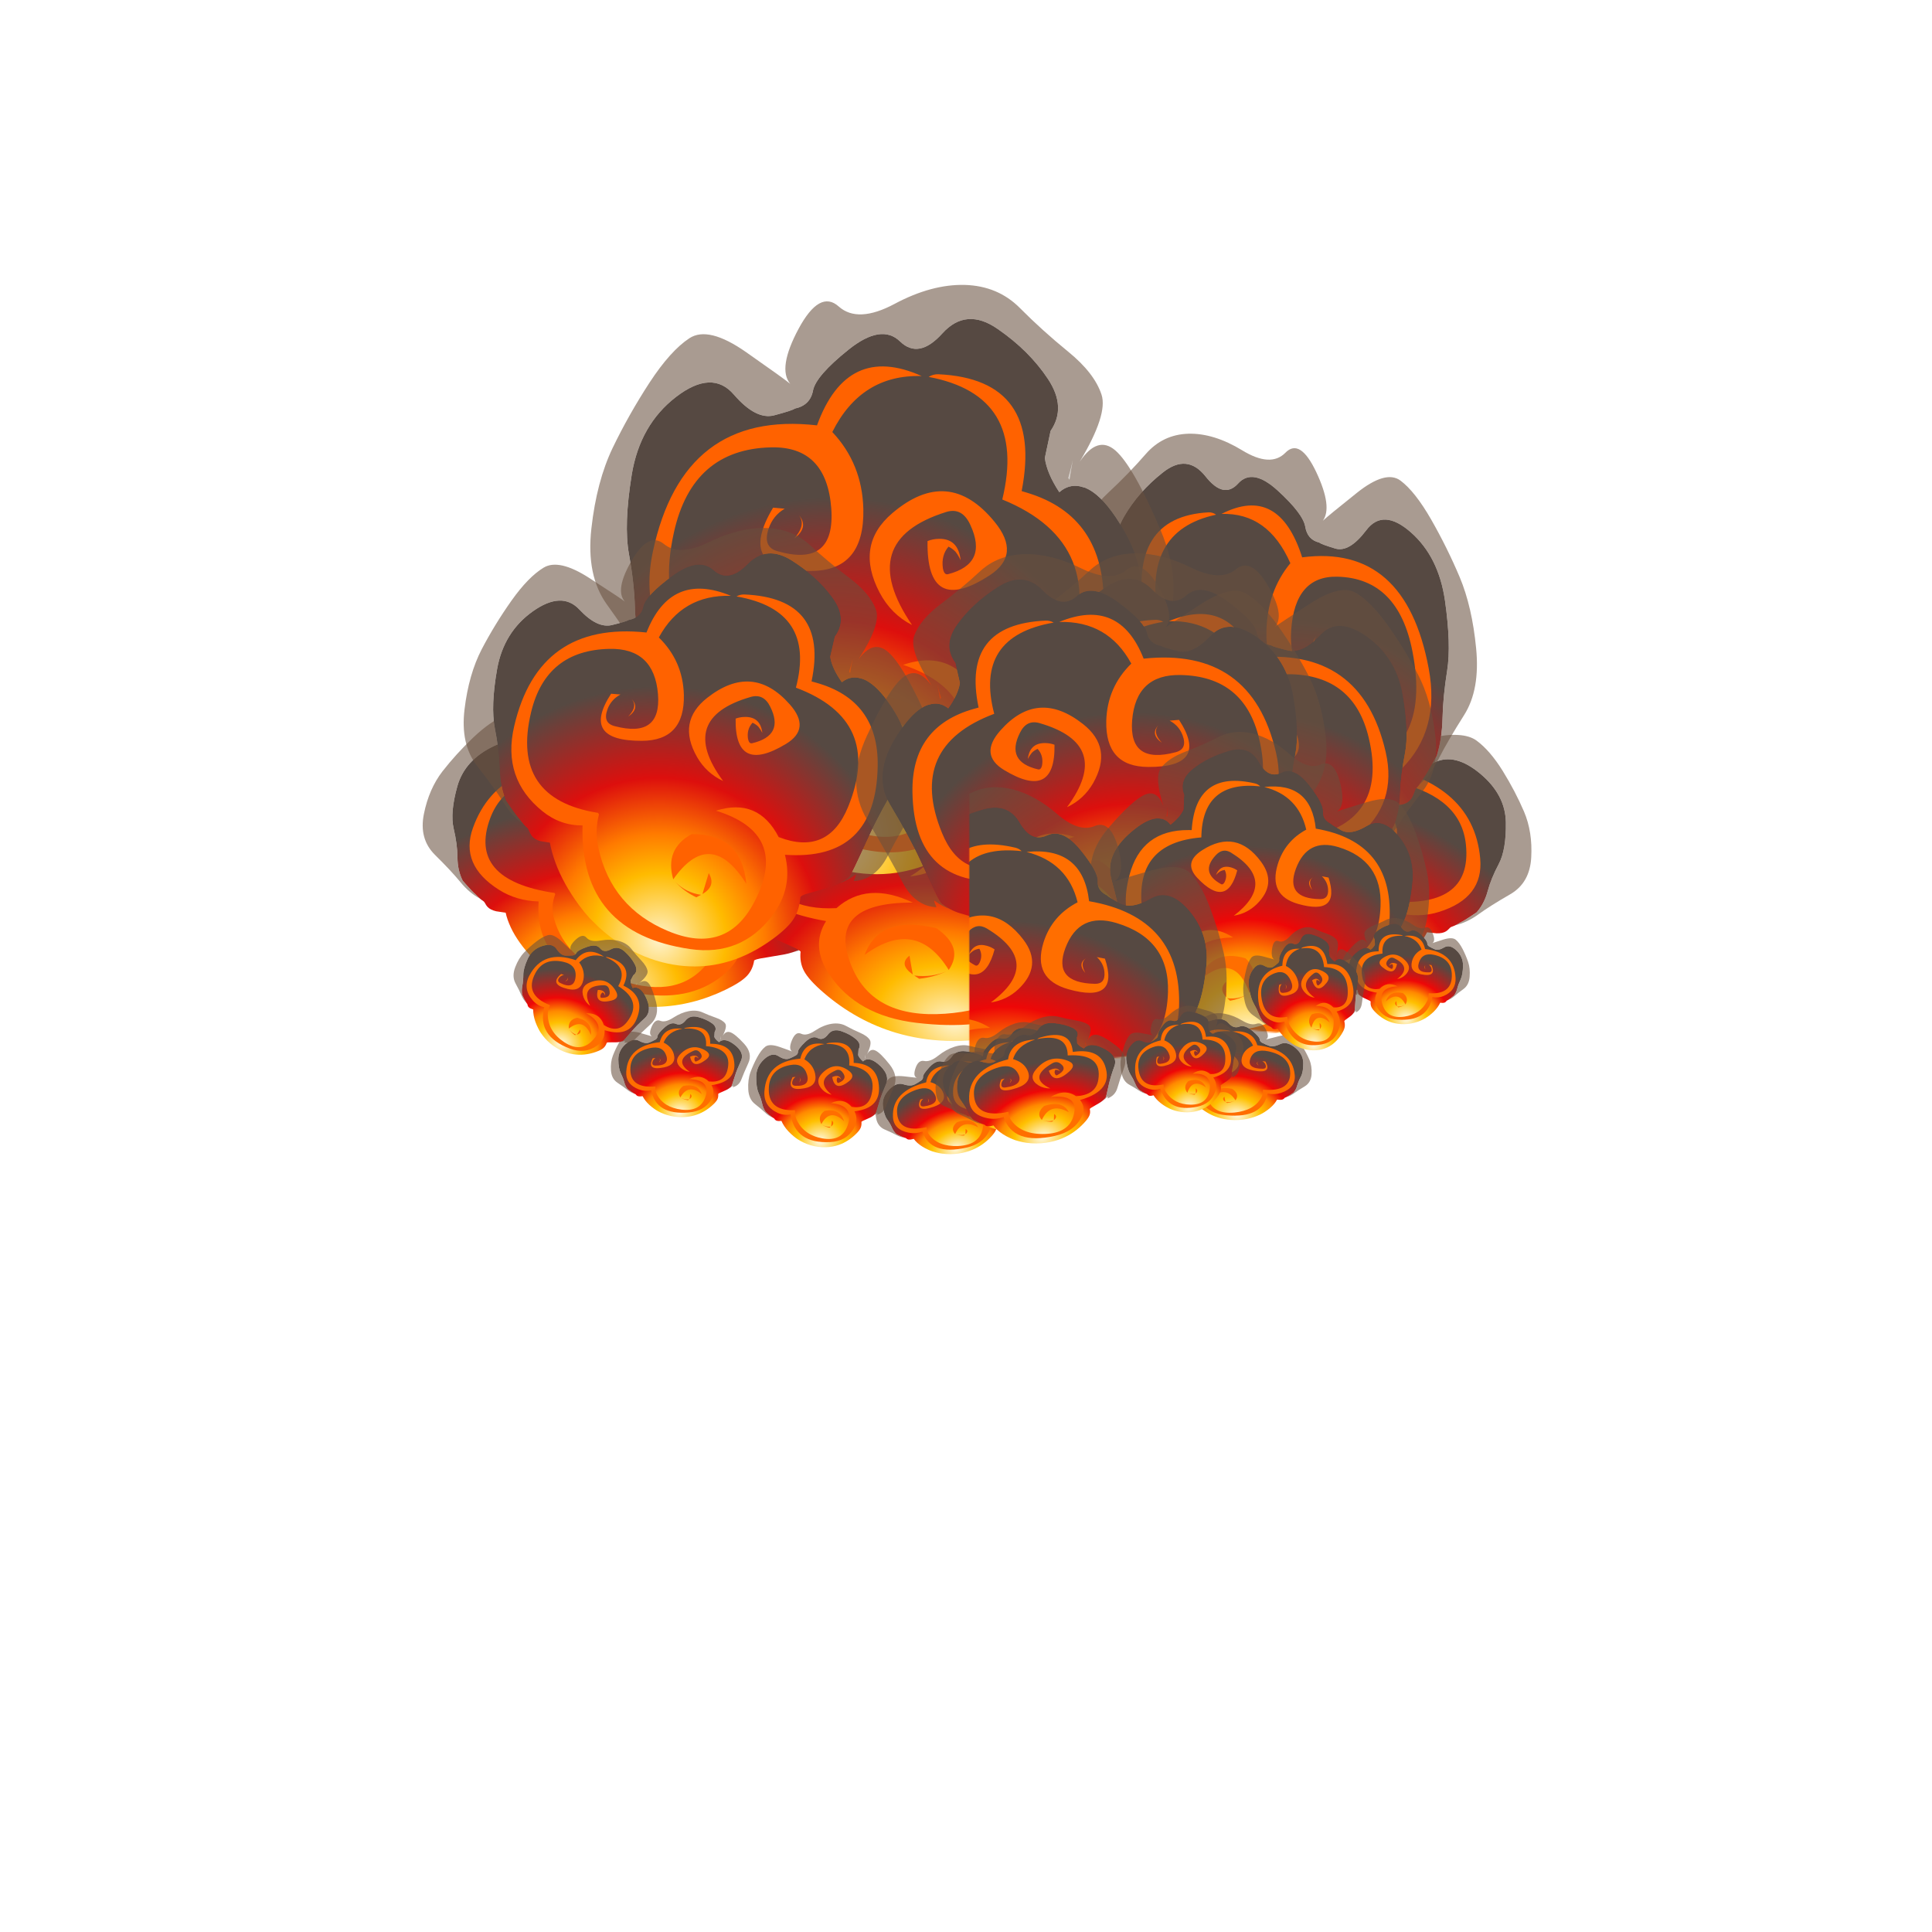 
<svg xmlns="http://www.w3.org/2000/svg" version="1.1" xmlns:xlink="http://www.w3.org/1999/xlink" preserveAspectRatio="none" x="0px" y="0px" width="1000px" height="1000px" viewBox="0 0 1000 1000">
<defs>
<radialGradient id="Gradient_1" gradientUnits="userSpaceOnUse" cx="0" cy="0" r="267.75" fx="0" fy="0" gradientTransform="matrix( 1, 0, 0, 1, 44.35,226.5) " spreadMethod="pad">
<stop  offset="0%" stop-color="#FFF3CC"/>

<stop  offset="16.471%" stop-color="#FFBB00"/>

<stop  offset="26.275%" stop-color="#FF7A00"/>

<stop  offset="40%" stop-color="#DD0F0D"/>

<stop  offset="62.745%" stop-color="#564942"/>
</radialGradient>

<radialGradient id="Gradient_2" gradientUnits="userSpaceOnUse" cx="0" cy="0" r="267.75" fx="0" fy="0" gradientTransform="matrix( 1, 0, 0, 1, 44.35,226.5) " spreadMethod="pad">
<stop  offset="0%" stop-color="#FFF9E5"/>

<stop  offset="18.824%" stop-color="#FFC000"/>

<stop  offset="29.02%" stop-color="#FF8900"/>

<stop  offset="40.784%" stop-color="#EE0707"/>

<stop  offset="66.275%" stop-color="#564942"/>
</radialGradient>

<filter id="Filter_1" x="-20%" y="-20%" width="140%" height="140%" color-interpolation-filters="sRGB">
<feColorMatrix in="SourceGraphic" type="matrix" values="0.94 0 0 0 0 0 0.94 0 0 0 0 0 0.94 0 0 0 0 0 1 0" result="result1"/>
</filter>

<filter id="Filter_2" x="-20%" y="-20%" width="140%" height="140%" color-interpolation-filters="sRGB">
<feColorMatrix in="SourceGraphic" type="matrix" values="0.95 0 0 0 0 0 0.95 0 0 0 0 0 0.95 0 0 0 0 0 1 0" result="result1"/>
</filter>

<g id="explo01_11_Layer1_0_FILL">
<path fill="url(#Gradient_1)" stroke="none" d="
M 233.4 77.1
Q 233.45 55.3 220.35 52.55 207.2 49.8 210.15 31.95 213.05 14 194.4 6.85 175.75 -0.4 158.55 -0.2 141.35 0 137.1 13.85 132.625 19.05 128.15 24.25 121.4 27.85 110 28
L 110 27.95
Q 110.234 21.539 105.8 17.4
L 103.6 15.6
Q 103.553 15.56 103.5 15.5 103.454 15.485 103.4 15.45 96.45 11 82.5 11 45.65 11 35.75 34.65 25.8 58.3 17.65 72.95 9.5 87.6 6.25 93.75 3 99.85 3 101.5 3 104.85 3.5 107.95 4.05 111.7 5.3 115.15 6.85 119.35 8.25 123.05 9.8 127.3 10.9 130.2 11.75 132.5 11.65 134.4 5.25 140 2.7 146.3 0 152.9 0 165.5 0 192.3 12 212.3 19.3 224.4 31 234 44.25 244.8 61.3 250.6 68.05 252.85 74.95 254.15
L 82.85 255.4
Q 88.4 256 94 256 111.85 256 126.05 251.9 133.4 249.75 139 247 139.65 247.65 140.2 248.2 143.25 251.25 143.55 251.5 146.7 254 150 254 150.7 254 151.75 253.85 152.9 253.65 154.45 253.3 154.75 253.25 155.4 253.2 156.65 253.5 158.05 253.7 158.5 253.75 159.05 253.8 160.9 254 163 254 163.3 254 163.55 254 165.55 254.2 167.75 254.2 172.85 254.2 178.9 253.95 188.5 251.45 198.45 244.6 208.35 237.75 221.75 231.45 235.1 225.15 252.4 207.05 269.65 188.9 269.25 165.25 268.85 141.6 251.8 139.65 234.7 137.6 230.85 128.35 227 119.1 227 117.5 223.4 109.9 228.4 104.4 233.35 98.85 233.4 77.1 Z"/>

<path fill="#69503E" fill-opacity="0.569" stroke="none" d="
M 108.8 -8.35
Q 97 -11.5 63.3 -4.65 29.6 2.2 18.4 28.9 7.15 55.6 -0.8 71.75 -8.75 87.85 -0.85 99.8 1.85 95.25 1.85 96.1 1.85 102.4 3.5 107.95 3 104.85 3 101.5 3 99.85 6.25 93.75 9.5 87.6 17.65 72.95 25.8 58.3 35.75 34.65 45.65 11 82.5 11 96.45 11 103.4 15.45 103.454 15.485 103.5 15.5 103.553 15.56 103.6 15.6
L 105.8 17.4
Q 110.234 21.539 110 27.95
L 110 28
Q 121.4 27.85 128.15 24.25 132.625 19.05 137.1 13.85 141.35 0 158.55 -0.2 175.75 -0.4 194.4 6.85 213.05 14 210.15 31.95 207.2 49.8 220.35 52.55 233.45 55.3 233.4 77.1 233.35 98.85 228.4 104.4 223.4 109.9 227 117.5 227 119.1 230.85 128.35 234.7 137.6 251.8 139.65 268.85 141.6 269.25 165.25 269.65 188.9 252.4 207.05 235.1 225.15 221.75 231.45 208.35 237.75 198.45 244.6 188.5 251.45 178.9 253.95 172.85 254.2 167.75 254.2 165.55 254.2 163.55 254 163.3 254 163 254 160.9 254 159.05 253.8 167.2 256.75 178.9 255.95 190.55 255.15 208.65 255.7 226.7 256.25 243.75 240.2 260.8 224.2 269.05 207.5 277.25 190.75 283.35 172.45 289.4 154.15 288.35 142.35 287.3 130.5 264.75 121.95 242.15 113.35 238.3 112.25 248.5 113.25 257.5 92.6 266.45 71.95 253.65 68.75 240.85 65.5 237 43.9 233.15 22.25 222.35 8.2 211.45 -5.85 195.65 -8.85 179.8 -11.85 163 -16.9 146.2 -21.95 135.4 -18.7 125.45 -15.75 115.65 10.25 120.55 -5.2 108.8 -8.35
M 112.8 19.95
L 111.75 19.95
Q 115.43 16.183 118.35 12.95 115.556 16.188 112.8 19.95 Z"/>

<path fill="#624D3C" fill-opacity="0.247" stroke="none" d="
M 111.75 19.95
L 112.8 19.95
Q 115.556 16.188 118.35 12.95 115.43 16.183 111.75 19.95 Z"/>
</g>

<g id="explo01_11_Layer0_0_FILL">
<path fill="#FF6200" stroke="none" d="
M 51.75 186.75
L 52.3 190.25
Q 60.05 194.45 68.75 195.4 58.85 193.95 51.75 186.75
M 60.35 174.1
Q 50.45 175.05 51.65 185.65
L 60.35 174.1
M 42.7 158.05
Q 84.1 156.3 70.95 195.5 90.55 188.3 87.9 167.95 68.55 140.9 39.85 158.25 41.25 158.15 42.7 158.05
M 118.7 64.55
Q 97.25 62.55 99 82.1 102.6 121.7 132.3 99.05 131.45 96.05 129.45 93.3 123.5 85.1 114.2 90.4 116.75 89.95 119.15 90.1 121.5 90.5 123.45 91.65 122.35 97.35 116.7 100.35 113.5 101.9 112.65 99.9 104 79.5 125.1 75.9 134.85 74.15 137.95 82.5 155.6 130.4 103.85 130.25 114.7 136.15 127 134.75 153.75 131.6 154.55 106.1 155.8 67.9 118.7 64.55
M 175.55 155.65
L 175.95 153.9
Q 177.781 146.447 183.45 146.9 175.323 145.946 175.55 155.65
M 197.2 50.6
Q 196.9 47.8 195.15 45.6 159.95 1.85 122.35 43.9 121.2 42.95 120 42.05 85.9 15.3 51.05 41.9 0.95 80.1 40.2 126.2 19.2 134.8 12.65 156.9 3 189.45 27.05 213.85 79 266.55 135.35 222.8 144.1 234.8 158.65 238.6 192 247.4 215.15 220.4 261.8 166.05 213.3 112.85 236.65 75.7 199.75 53.35 219.6 78.9 205.8 108.2 183.7 104.6 165.35 117.35 140.45 134.8 157.25 157.85 181.3 190.85 194.5 155.8
L 190.4 151.1
Q 191.4 158.1 187.6 163.85 182.3 171.85 175.95 166.75 150.7 146.55 175.8 130.95 202.05 114.8 219.1 139.05 243.35 173.5 216.05 205.8 177.9 250.95 135.95 209.55
L 134.8 209.7
Q 127.45 218.6 117 223.2 80.15 239.55 45.3 218.55 9.4 196.95 27.05 161 49.55 115.2 90.85 145.75 81.35 117.95 52.1 122.6 22.55 103.7 41 73.6 73.25 20.85 125.15 54.7 158.5 13.4 197.2 50.6 Z"/>
</g>

<g id="Mask_Explosion01_12_2_MASK_0_FILL">
<path fill="#FFFFFF" stroke="none" d="
M 314.15 -287.35
Q 286.5 -290.95 231.1 -297.25
L 117.95 -310.1
Q 68.85 -315.7 43.9 -317.55 16.934 -319.544 -6.5 -319.65 -4.917 -320.453 -4 -321.7 -8.8 -324.35 -15.9 -323.95 -19.15 -323.75 -28.55 -322 -49.05 -318.1 -77.5 -319.8 -93.95 -320.75 -126.85 -324.05 -144.05 -325.4 -175.3 -326.35 -223.1 -327.9 -247 -328.55 -286.85 -329.6 -318.75 -329.9 -330.9 -330 -337.45 -329.8 -347.85 -329.5 -356.1 -328.4 -363.95 -327.35 -384.25 -322.85 -391.192 -321.301 -397.05 -320.25 -401.974 -320.321 -407.2 -320.1
L -422.45 -319.95 -411.7 -319.85
Q -418.697 -319.319 -426.2 -318.25 -429.072 -317.838 -432.4 -317.3 -432.741 -317.26 -433.1 -317.25 -441.877 -316.549 -448.35 -314.2 -456.781 -312.404 -467 -310 -493.45 -303.7 -507.6 -298.85 -529.65 -291.25 -545.05 -280.55 -565.65 -266.15 -580.3 -242.6 -593.7 -221 -600.6 -194.25 -606.6 -171.2 -608.3 -142.6 -609.55 -121.5 -608.6 -90.15 -607.55 -54.5 -604.65 -28.75 -598.3 28.2 -579.55 78.95 -559.65 132.95 -527.2 175.75 -520.25 184.9 -514.35 191.3 -506.95 199.25 -499.55 204.85 -475.7 222.9 -437.35 228 -423.2 229.85 -403.9 230.25 -381.447 230.36 -340.55 232.4 -299.603 234.432 -273.45 249.15 -247.247 263.921 -191.55 268.1 -135.809 272.28 -97.2 270.55 -58.579 268.871 -42.9 271 -27.179 273.127 -1.85 265.8 81.503 277.827 176.3 248.8 192.857 251.613 211.3 250.75 229.742 249.936 244.7 244.6 259.71 239.31 268.85 237.7 278.039 236.086 289.25 234.1 300.515 232.118 316.7 221.2 332.877 210.282 345 208.5 357.135 206.758 377.3 205.8 397.455 204.898 402.5 204.35 410.3 203.55 420.15 201.95 425.45 201.05 437.65 198.8 454.15 195.75 462.65 193.2 476.2 189.1 485.5 182.6 495.35 175.7 503.4 164.2 509.95 154.75 515.8 141.3 523.5 123.7 529.1 102.5 533.85 84.65 537.55 62.3 550.65 -16.3 540.65 -80.9 534.95 -117.65 521.7 -150.25 507.6 -184.85 485.95 -212.35 472.05 -230.05 457.15 -241.65 438.8 -255.9 412.15 -266 390.9 -274 363.85 -279.45 344.8 -283.3 314.15 -287.35 Z"/>
</g>

<g id="explo01_10_Layer1_0_FILL">
<path fill="url(#Gradient_2)" stroke="none" d="
M 233.4 77.1
Q 233.45 55.3 220.35 52.55 207.2 49.8 210.15 31.95 213.05 14 194.4 6.85 175.75 -0.4 158.55 -0.2 141.35 0 137.1 13.85
L 128.15 24.25
Q 121.4 27.85 110 28
L 110 27.95
Q 110.234 21.539 105.8 17.4
L 103.6 15.6
Q 103.553 15.56 103.5 15.5 103.454 15.485 103.4 15.45 96.45 11 82.5 11 45.65 11 35.75 34.65 25.8 58.3 17.65 72.95 9.5 87.6 6.25 93.75 3 99.85 3 101.5 3 104.85 3.5 107.95 4.05 111.7 5.3 115.15 6.85 119.35 8.25 123.05 9.8 127.3 10.9 130.2 11.75 132.5 11.65 134.4 5.25 140 2.7 146.3 0 152.9 0 165.5 0 192.3 12 212.3 19.3 224.4 31 234 44.25 244.8 61.3 250.6 68.05 252.85 74.95 254.15
L 82.85 255.4
Q 88.4 256 94 256 111.85 256 126.05 251.9 133.4 249.75 139 247 139.65 247.65 140.2 248.2 143.25 251.25 143.55 251.5 146.7 254 150 254 150.7 254 151.75 253.85 152.9 253.65 154.45 253.3 154.75 253.25 155.4 253.2 156.65 253.5 158.05 253.7 158.5 253.75 159.05 253.8 160.9 254 163 254 163.3 254 163.55 254 165.55 254.2 167.75 254.2 172.85 254.2 178.9 253.95 188.5 251.45 198.45 244.6 208.35 237.75 221.75 231.45 235.1 225.15 252.4 207.05 269.65 188.9 269.25 165.25 268.85 141.6 251.8 139.65 234.7 137.6 230.85 128.35 227 119.1 227 117.5 223.4 109.9 228.4 104.4 233.35 98.85 233.4 77.1 Z"/>

<path fill="#69503E" fill-opacity="0.569" stroke="none" d="
M 108.8 -8.35
Q 97 -11.5 63.3 -4.65 29.6 2.2 18.4 28.9 7.15 55.6 -0.8 71.75 -8.75 87.85 -0.85 99.8 1.85 95.25 1.85 96.1 1.85 102.4 3.5 107.95 3 104.85 3 101.5 3 99.85 6.25 93.75 9.5 87.6 17.65 72.95 25.8 58.3 35.75 34.65 45.65 11 82.5 11 96.45 11 103.4 15.45 103.454 15.485 103.5 15.5 103.553 15.56 103.6 15.6
L 105.8 17.4
Q 110.234 21.539 110 27.95
L 110 28
Q 121.4 27.85 128.15 24.25
L 137.1 13.85
Q 141.35 0 158.55 -0.2 175.75 -0.4 194.4 6.85 213.05 14 210.15 31.95 207.2 49.8 220.35 52.55 233.45 55.3 233.4 77.1 233.35 98.85 228.4 104.4 223.4 109.9 227 117.5 227 119.1 230.85 128.35 234.7 137.6 251.8 139.65 268.85 141.6 269.25 165.25 269.65 188.9 252.4 207.05 235.1 225.15 221.75 231.45 208.35 237.75 198.45 244.6 188.5 251.45 178.9 253.95 172.85 254.2 167.75 254.2 165.55 254.2 163.55 254 163.3 254 163 254 160.9 254 159.05 253.8 167.2 256.75 178.9 255.95 190.55 255.15 208.65 255.7 226.7 256.25 243.75 240.2 260.8 224.2 269.05 207.5 277.25 190.75 283.35 172.45 289.4 154.15 288.35 142.35 287.3 130.5 264.75 121.95 242.15 113.35 238.3 112.25 248.5 113.25 257.5 92.6 266.45 71.95 253.65 68.75 240.85 65.5 237 43.9 233.15 22.25 222.35 8.2 211.45 -5.85 195.65 -8.85 179.8 -11.85 163 -16.9 146.2 -21.95 135.4 -18.7 125.45 -15.75 115.65 10.25 120.55 -5.2 108.8 -8.35
M 112.8 19.95
L 111.75 19.95
Q 115.43 16.183 118.35 12.95 115.556 16.188 112.8 19.95 Z"/>

<path fill="#624D3C" fill-opacity="0.247" stroke="none" d="
M 111.75 19.95
L 112.8 19.95
Q 115.556 16.188 118.35 12.95 115.43 16.183 111.75 19.95 Z"/>
</g>

<g id="explo01_10_Layer0_0_FILL">
<path fill="#FF6E00" stroke="none" d="
M 51.75 186.75
L 52.3 190.25
Q 60.05 194.45 68.75 195.4 58.85 193.95 51.75 186.75
M 60.35 174.1
Q 50.45 175.05 51.65 185.65
L 60.35 174.1
M 42.7 158.05
Q 84.1 156.3 70.95 195.5 90.55 188.3 87.9 167.95 68.55 140.9 39.85 158.25 41.25 158.15 42.7 158.05
M 118.7 64.55
Q 97.25 62.55 99 82.1 102.6 121.7 132.3 99.05 131.45 96.05 129.45 93.3 123.5 85.1 114.2 90.4 116.75 89.95 119.15 90.1 121.5 90.5 123.45 91.65 122.35 97.35 116.7 100.35 113.5 101.9 112.65 99.9 104 79.5 125.1 75.9 134.85 74.15 137.95 82.5 155.6 130.4 103.85 130.25 114.7 136.15 127 134.75 153.75 131.6 154.55 106.1 155.8 67.9 118.7 64.55
M 175.55 155.65
L 175.95 153.9
Q 177.781 146.447 183.45 146.9 175.323 145.946 175.55 155.65
M 197.2 50.6
Q 196.9 47.8 195.15 45.6 159.95 1.85 122.35 43.9 121.2 42.95 120 42.05 85.9 15.3 51.05 41.9 0.95 80.1 40.2 126.2 19.2 134.8 12.65 156.9 3 189.45 27.05 213.85 79 266.55 135.35 222.8 144.1 234.8 158.65 238.6 192 247.4 215.15 220.4 261.8 166.05 213.3 112.85 236.65 75.7 199.75 53.35 219.6 78.9 205.8 108.2 183.7 104.6 165.35 117.35 140.45 134.8 157.25 157.85 181.3 190.85 194.5 155.8
L 190.4 151.1
Q 191.4 158.1 187.6 163.85 182.3 171.85 175.95 166.75 150.7 146.55 175.8 130.95 202.05 114.8 219.1 139.05 243.35 173.5 216.05 205.8 177.9 250.95 135.95 209.55
L 134.8 209.7
Q 127.45 218.6 117 223.2 80.15 239.55 45.3 218.55 9.4 196.95 27.05 161 49.55 115.2 90.85 145.75 81.35 117.95 52.1 122.6 22.55 103.7 41 73.6 73.25 20.85 125.15 54.7 158.5 13.4 197.2 50.6 Z"/>
</g>
</defs>

<g id="Layer_2">
<g transform="matrix( 0.82, 0, 0, 0.82, 455.25,327.1) ">
<g transform="matrix( 1, 0, 0, 1, 56.65,2.1) ">
<g id="Layer_11"/>

<g id="Layer_7">
<g transform="matrix( 0.974, 0.22, -0.158, 0.702, 78.15,31.5) ">
<g id="Layer_1">
<g transform="matrix( 0.564, -0.767, 0.767, 0.564, -27.6,114.2) ">
<g transform="matrix( 1, 0, 0, 1, 0,0) ">
<use filter="url(#Filter_1)" xlink:href="#explo01_11_Layer1_0_FILL"/>
</g>

<g transform="matrix( 1, 0, 0, 1, 0,0) ">
<use filter="url(#Filter_1)" xlink:href="#explo01_11_Layer0_0_FILL"/>
</g>
</g>
</g>
</g>

<g transform="matrix( -0.997, -0.035, -0.025, 0.719, -49.45,77.9) ">
<g transform="matrix( 0.564, -0.767, 0.767, 0.564, -27.6,114.2) ">
<g transform="matrix( 1, 0, 0, 1, 0,0) ">
<use filter="url(#Filter_1)" xlink:href="#explo01_11_Layer1_0_FILL"/>
</g>

<g transform="matrix( 1, 0, 0, 1, 0,0) ">
<use filter="url(#Filter_1)" xlink:href="#explo01_11_Layer0_0_FILL"/>
</g>
</g>
</g>

<g transform="matrix( 1.139, 0.257, -0.185, 0.821, -166.45,29.9) ">
<g transform="matrix( 0.564, -0.767, 0.767, 0.564, -27.6,114.2) ">
<g transform="matrix( 1, 0, 0, 1, 0,0) ">
<use filter="url(#Filter_1)" xlink:href="#explo01_11_Layer1_0_FILL"/>
</g>

<g transform="matrix( 1, 0, 0, 1, 0,0) ">
<use filter="url(#Filter_1)" xlink:href="#explo01_11_Layer0_0_FILL"/>
</g>
</g>
</g>
</g>

<g id="Layer_4">
<g transform="matrix( 0.956, 0, 0, 1.183, 38.75,-66.05) ">
<g transform="matrix( 0.564, -0.767, 0.767, 0.564, -27.6,114.2) ">
<g transform="matrix( 1, 0, 0, 1, 0,0) ">
<use xlink:href="#explo01_11_Layer1_0_FILL"/>
</g>

<g transform="matrix( 1, 0, 0, 1, 0,0) ">
<use xlink:href="#explo01_11_Layer0_0_FILL"/>
</g>
</g>
</g>
</g>

<g id="Layer_8"/>

<g id="Layer_3">
<g transform="matrix( -1.24, 0, 0, 1.344, 126.15,-151.65) ">
<g transform="matrix( 0.564, -0.767, 0.767, 0.564, -27.6,114.2) ">
<g transform="matrix( 1, 0, 0, 1, 0,0) ">
<use xlink:href="#explo01_11_Layer1_0_FILL"/>
</g>

<g transform="matrix( 1, 0, 0, 1, 0,0) ">
<use xlink:href="#explo01_11_Layer0_0_FILL"/>
</g>
</g>
</g>
</g>

<g id="Layer_10"/>

<g transform="matrix( 1, 0, 0, 1, 0,0) ">
<g transform="matrix( 0.564, -0.767, 0.767, 0.564, -27.6,114.2) ">
<g transform="matrix( 1, 0, 0, 1, 0,0) ">
<use xlink:href="#explo01_11_Layer1_0_FILL"/>
</g>

<g transform="matrix( 1, 0, 0, 1, 0,0) ">
<use xlink:href="#explo01_11_Layer0_0_FILL"/>
</g>
</g>
</g>

<g transform="matrix( -1, 0, 0, 1, -24.5,-16) ">
<g transform="matrix( 0.564, -0.767, 0.767, 0.564, -27.6,114.2) ">
<g transform="matrix( 1, 0, 0, 1, 0,0) ">
<use xlink:href="#explo01_11_Layer1_0_FILL"/>
</g>

<g transform="matrix( 1, 0, 0, 1, 0,0) ">
<use xlink:href="#explo01_11_Layer0_0_FILL"/>
</g>
</g>
</g>

<g transform="matrix( 1, 0, 0, 1, -69.2,0.5) ">
<g transform="matrix( 0.564, -0.767, 0.767, 0.564, -27.6,114.2) ">
<g transform="matrix( 1, 0, 0, 1, 0,0) ">
<use xlink:href="#explo01_11_Layer1_0_FILL"/>
</g>

<g transform="matrix( 1, 0, 0, 1, 0,0) ">
<use xlink:href="#explo01_11_Layer0_0_FILL"/>
</g>
</g>
</g>

<g id="Layer_9"/>

<mask id="Mask_Mask_1">
<g transform="matrix( 1, 0, 0, 1, 0,0) ">
<use xlink:href="#Mask_Explosion01_12_2_MASK_0_FILL"/>
</g>
</mask>

<g mask="url(#Mask_Mask_1)">
<g transform="matrix( 0.71, 0.16, -0.158, 0.702, 92.7,79.25) ">
<g transform="matrix( 0.598, -0.73, 0.73, 0.598, -28.1,107.75) ">
<g transform="matrix( 1, 0, 0, 1, 0,0) ">
<use xlink:href="#explo01_10_Layer1_0_FILL"/>
</g>

<g transform="matrix( 1, 0, 0, 1, 0,0) ">
<use xlink:href="#explo01_10_Layer0_0_FILL"/>
</g>
</g>
</g>

<g transform="matrix( -0.725, 0.164, 0.158, 0.702, -88.65,96) ">
<g transform="matrix( 0.598, -0.73, 0.73, 0.598, -28.1,107.75) ">
<g transform="matrix( 1, 0, 0, 1, 0,0) ">
<use xlink:href="#explo01_10_Layer1_0_FILL"/>
</g>

<g transform="matrix( 1, 0, 0, 1, 0,0) ">
<use xlink:href="#explo01_10_Layer0_0_FILL"/>
</g>
</g>
</g>

<g transform="matrix( 0.859, 0.194, -0.185, 0.821, -76.95,116.55) ">
<g transform="matrix( 0.598, -0.73, 0.73, 0.598, -28.1,107.75) ">
<g transform="matrix( 1, 0, 0, 1, 0,0) ">
<use xlink:href="#explo01_10_Layer1_0_FILL"/>
</g>

<g transform="matrix( 1, 0, 0, 1, 0,0) ">
<use xlink:href="#explo01_10_Layer0_0_FILL"/>
</g>
</g>
</g>
</g>

<g id="Layer_12">
<g transform="matrix( -0.317, 0.094, 0.068, 0.228, 29.1,260.65) ">
<g transform="matrix( 0.598, -0.73, 0.73, 0.598, -28.1,107.75) ">
<g transform="matrix( 1, 0, 0, 1, 0,0) ">
<use filter="url(#Filter_2)" xlink:href="#explo01_10_Layer1_0_FILL"/>
</g>

<g transform="matrix( 1, 0, 0, 1, 0,0) ">
<use filter="url(#Filter_2)" xlink:href="#explo01_10_Layer0_0_FILL"/>
</g>
</g>
</g>

<g transform="matrix( -0.295, 0.047, 0.037, 0.235, -142.45,243.7) ">
<g transform="matrix( 0.598, -0.73, 0.73, 0.598, -28.1,107.75) ">
<g transform="matrix( 1, 0, 0, 1, 0,0) ">
<use filter="url(#Filter_2)" xlink:href="#explo01_10_Layer1_0_FILL"/>
</g>

<g transform="matrix( 1, 0, 0, 1, 0,0) ">
<use filter="url(#Filter_2)" xlink:href="#explo01_10_Layer0_0_FILL"/>
</g>
</g>
</g>

<g transform="matrix( -0.313, 0.041, 0.036, 0.276, -50.45,254.4) ">
<g transform="matrix( 0.598, -0.73, 0.73, 0.598, -28.1,107.75) ">
<g transform="matrix( 1, 0, 0, 1, 0,0) ">
<use filter="url(#Filter_2)" xlink:href="#explo01_10_Layer1_0_FILL"/>
</g>

<g transform="matrix( 1, 0, 0, 1, 0,0) ">
<use filter="url(#Filter_2)" xlink:href="#explo01_10_Layer0_0_FILL"/>
</g>
</g>
</g>

<g transform="matrix( -0.317, 0.094, 0.068, 0.228, 67.05,246.05) ">
<g transform="matrix( 0.598, -0.73, 0.73, 0.598, -28.1,107.75) ">
<g transform="matrix( 1, 0, 0, 1, 0,0) ">
<use filter="url(#Filter_2)" xlink:href="#explo01_10_Layer1_0_FILL"/>
</g>

<g transform="matrix( 1, 0, 0, 1, 0,0) ">
<use filter="url(#Filter_2)" xlink:href="#explo01_10_Layer0_0_FILL"/>
</g>
</g>
</g>

<g transform="matrix( 0.326, 0.051, -0.037, 0.235, 123.25,244.9) ">
<g transform="matrix( 0.598, -0.73, 0.73, 0.598, -28.1,107.75) ">
<g transform="matrix( 1, 0, 0, 1, 0,0) ">
<use filter="url(#Filter_2)" xlink:href="#explo01_10_Layer1_0_FILL"/>
</g>

<g transform="matrix( 1, 0, 0, 1, 0,0) ">
<use filter="url(#Filter_2)" xlink:href="#explo01_10_Layer0_0_FILL"/>
</g>
</g>
</g>

<g transform="matrix( -0.371, 0.109, 0.079, 0.267, 90.4,242.65) ">
<g transform="matrix( 0.598, -0.73, 0.73, 0.598, -28.1,107.75) ">
<g transform="matrix( 1, 0, 0, 1, 0,0) ">
<use filter="url(#Filter_2)" xlink:href="#explo01_10_Layer1_0_FILL"/>
</g>

<g transform="matrix( 1, 0, 0, 1, 0,0) ">
<use filter="url(#Filter_2)" xlink:href="#explo01_10_Layer0_0_FILL"/>
</g>
</g>
</g>

<g transform="matrix( -0.256, 0.076, 0.068, 0.228, 166.1,237.4) ">
<g transform="matrix( 0.598, -0.73, 0.73, 0.598, -28.1,107.75) ">
<g transform="matrix( 1, 0, 0, 1, 0,0) ">
<use filter="url(#Filter_2)" xlink:href="#explo01_10_Layer1_0_FILL"/>
</g>

<g transform="matrix( 1, 0, 0, 1, 0,0) ">
<use filter="url(#Filter_2)" xlink:href="#explo01_10_Layer0_0_FILL"/>
</g>
</g>
</g>

<g transform="matrix( 0.271, 0.043, -0.037, 0.235, 239.15,185.65) ">
<g transform="matrix( 0.598, -0.73, 0.73, 0.598, -28.1,107.75) ">
<g transform="matrix( 1, 0, 0, 1, 0,0) ">
<use filter="url(#Filter_2)" xlink:href="#explo01_10_Layer1_0_FILL"/>
</g>

<g transform="matrix( 1, 0, 0, 1, 0,0) ">
<use filter="url(#Filter_2)" xlink:href="#explo01_10_Layer0_0_FILL"/>
</g>
</g>
</g>

<g transform="matrix( -0.252, 0.074, 0.079, 0.267, 241.9,189.9) ">
<g transform="matrix( 0.598, -0.73, 0.73, 0.598, -28.1,107.75) ">
<g transform="matrix( 1, 0, 0, 1, 0,0) ">
<use filter="url(#Filter_2)" xlink:href="#explo01_10_Layer1_0_FILL"/>
</g>

<g transform="matrix( 1, 0, 0, 1, 0,0) ">
<use filter="url(#Filter_2)" xlink:href="#explo01_10_Layer0_0_FILL"/>
</g>
</g>
</g>

<g transform="matrix( -0.306, -0.089, -0.078, 0.267, -191.25,216.05) ">
<g transform="matrix( 0.598, -0.73, 0.73, 0.598, -28.1,107.75) ">
<g transform="matrix( 1, 0, 0, 1, 0,0) ">
<use filter="url(#Filter_2)" xlink:href="#explo01_10_Layer1_0_FILL"/>
</g>

<g transform="matrix( 1, 0, 0, 1, 0,0) ">
<use filter="url(#Filter_2)" xlink:href="#explo01_10_Layer0_0_FILL"/>
</g>
</g>
</g>
</g>
</g>
</g>
</g>
</svg>
